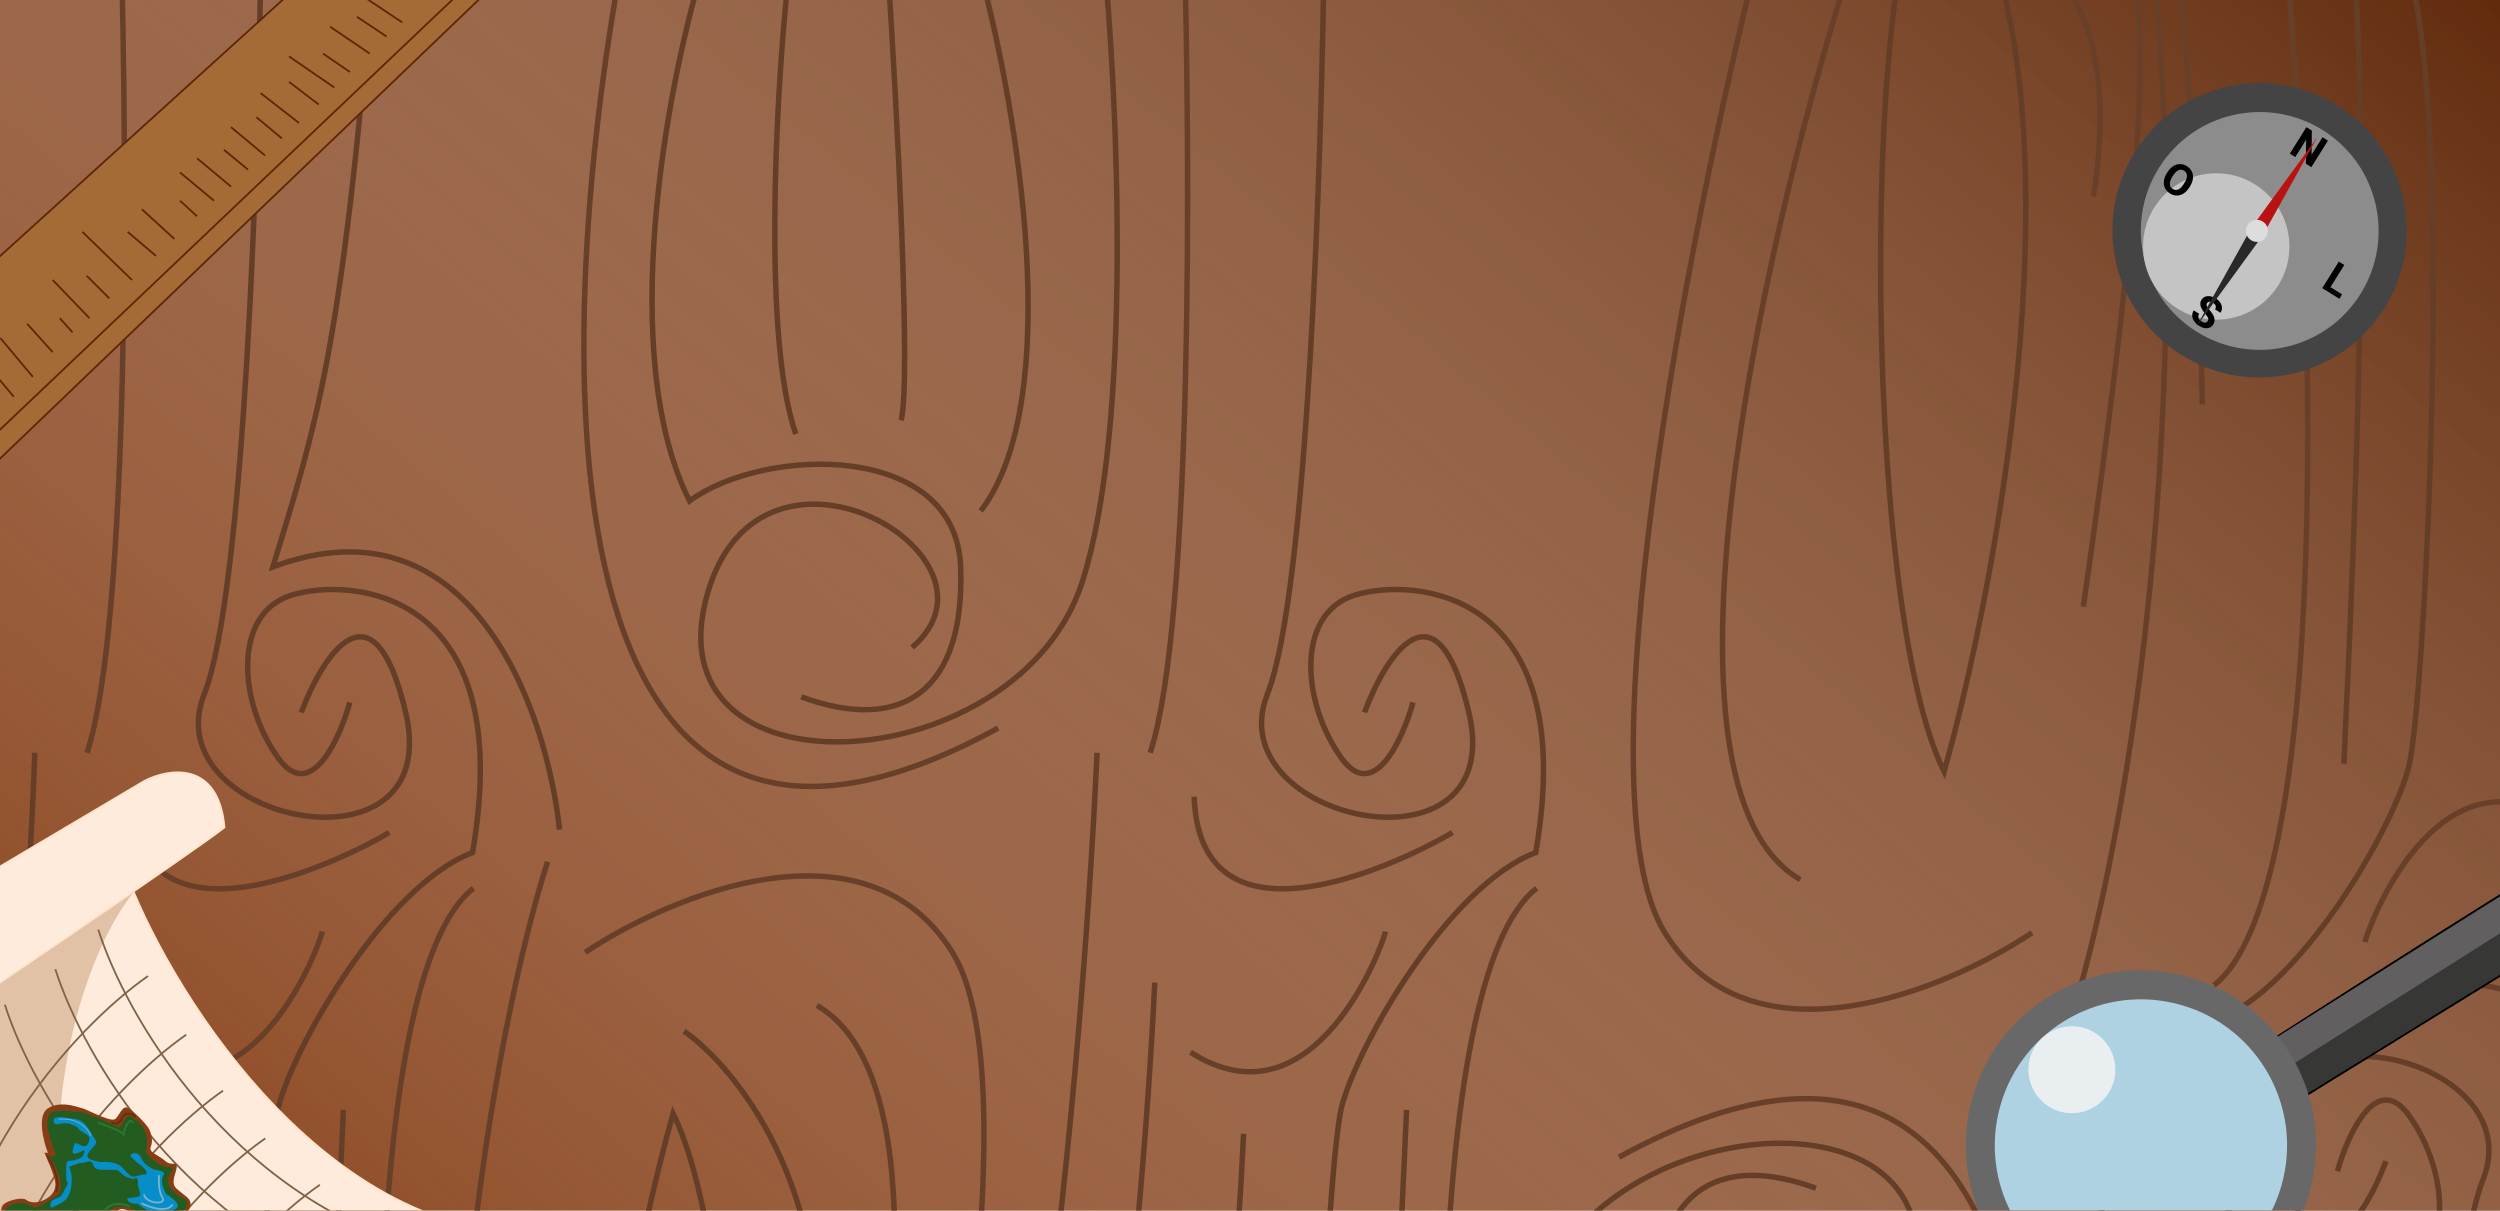 <svg width="1365" height="661" viewBox="0 0 1365 661" fill="none" xmlns="http://www.w3.org/2000/svg">
<g clip-path="url(#clip0)">
<rect width="1365" height="661" fill="#863D14"/>
<rect width="1365" height="661" fill="url(#paint0_linear)"/>
<path d="M212.5 454.5C206 459 75 532.5 71.5 435" stroke="#684029" stroke-width="3"/>
<path d="M175.972 508.6C174.92 514.937 137.5 618 69.5 574.5" stroke="#684029" stroke-width="3"/>
<path d="M50 536.5C43.167 680.5 14.7 980.3 -44.5 1027.5" stroke="#653E27" stroke-width="3"/>
<path d="M187.5 606C180.667 750 170.5 991 187.5 1091.5" stroke="#653E27" stroke-width="3"/>
<path d="M98.5 619C91.667 763 63.2 1062.8 4 1110" stroke="#653E27" stroke-width="3"/>
<path d="M142.5 -30C141.333 83.167 133.5 323.4 111.5 379C84 448.5 243.5 482.5 221.5 389C203.9 314.2 176.167 357.833 164.5 389" stroke="#653E27" stroke-width="3"/>
<path d="M191 383.5C185.333 403.833 169.6 438.4 152 414C130 383.5 127 335 159 325C191 315 283 321 258 465.5C210.5 483.5 160.5 571 152 604.5C143.5 638 127 955.5 152 1039" stroke="#653E27" stroke-width="3"/>
<path d="M66 -34C69.5 85.167 70.7 341 47.5 411" stroke="#684029" stroke-width="3"/>
<path d="M258.5 485C196 533.5 198.5 853 224.5 1107" stroke="#684029" stroke-width="3"/>
<path d="M19 411C16.035 497.811 3.685 678.545 -22 707" stroke="#653E27" stroke-width="3"/>
<path d="M305.5 453C298.667 388.333 257.8 269.1 149 309.5C173 231 188 188.5 205.5 -42.5" stroke="#653E27" stroke-width="3"/>
<path d="M299 470.5C271.333 556.167 224.3 801.8 257.5 1099" stroke="#684029" stroke-width="3"/>
<path d="M602.5 -26C610.167 52.5 618.6 231.1 591 317.5C556.5 425.5 359 438.5 385 329C411 219.5 557 303.21 498 353.5" stroke="#653E27" stroke-width="3"/>
<path d="M344 -44C301.5 163.167 282.2 541.5 545 397.5" stroke="#684029" stroke-width="3"/>
<path d="M535.5 -14C555 58 582.3 217.4 535.5 279" stroke="#653E27" stroke-width="3"/>
<path d="M485 -13.5C489.667 58.667 497.6 208.3 492 229.5" stroke="#653E27" stroke-width="3"/>
<path d="M383 -15C364.167 48 336.5 193.9 376.5 273.5C417.5 243.5 522 241 524.5 309.5C527 378 492 400.5 437.5 380.5" stroke="#653E27" stroke-width="3"/>
<path d="M429.5 -3C423.667 55.333 416.5 185 434.5 237" stroke="#653E27" stroke-width="3"/>
<path d="M319.5 520C366.667 488.5 472.8 444.4 520 520C567.2 595.6 506.333 904.833 470 1050" stroke="#684029" stroke-width="3"/>
<path d="M422 1037.5C466.333 895.5 533.2 599 446 549" stroke="#684029" stroke-width="3"/>
<path d="M367.5 608C339.333 708.5 295.6 941.5 346 1069.5C409 1229.5 423 719 367.5 608Z" stroke="#653E27" stroke-width="3"/>
<path d="M1123.5 576.276C1130.33 640.943 1171.2 760.176 1280 719.776C1256 798.276 1241 840.776 1223.5 1071.78" stroke="#653E27" stroke-width="3"/>
<path d="M1202.5 220.776C1201 139.61 1194.3 -29.924 1179.5 -58.724" stroke="#684029" stroke-width="3"/>
<path d="M1130 558.776C1157.67 473.11 1204.7 227.476 1171.5 -69.724" stroke="#684029" stroke-width="3"/>
<path d="M826.5 1055.28C818.834 976.776 810.4 798.176 838 711.776C872.5 603.776 1070 590.776 1044 700.276C1018 809.776 872 726.066 931 675.776" stroke="#653E27" stroke-width="3"/>
<path d="M1085 1073.28C1127.5 866.11 1146.8 487.776 884 631.776" stroke="#684029" stroke-width="3"/>
<path d="M1046 1044.28C1064.83 981.276 1092.5 835.376 1052.5 755.776C1011.5 785.776 907 788.276 904.5 719.776C902 651.276 937 628.776 991.5 648.776" stroke="#653E27" stroke-width="3"/>
<path d="M1136 -47.224C1162 -26.224 1193.1 -55.924 1137.5 331.276" stroke="#684029" stroke-width="3"/>
<path d="M1109.5 509.276C1062.33 540.776 956.2 584.876 909 509.276C861.8 433.676 922.667 124.443 959 -20.724" stroke="#684029" stroke-width="3"/>
<path d="M1007 -8.224C962.667 133.776 895.8 430.276 983 480.276" stroke="#684029" stroke-width="3"/>
<path d="M1111 -20.724C1127.5 -14.89 1157 18.876 1143 107.276" stroke="#684029" stroke-width="3"/>
<path d="M1061.5 421.276C1089.67 320.776 1133.4 87.776 1083 -40.224C1020 -200.224 1006 310.276 1061.5 421.276Z" stroke="#653E27" stroke-width="3"/>
<path d="M793 454.5C786.5 459 655.5 532.5 652 435" stroke="#684029" stroke-width="3"/>
<path d="M756.472 508.6C755.42 514.937 718 618 650 574.5" stroke="#684029" stroke-width="3"/>
<path d="M630.5 536.5C623.667 680.5 595.2 980.3 536 1027.5" stroke="#653E27" stroke-width="3"/>
<path d="M768 606C761.167 750 751 991 768 1091.5" stroke="#653E27" stroke-width="3"/>
<path d="M679 619C672.167 763 643.7 1062.8 584.5 1110" stroke="#653E27" stroke-width="3"/>
<path d="M723 -30C721.833 83.167 714 323.4 692 379C664.5 448.5 824 482.5 802 389C784.4 314.2 756.667 357.833 745 389" stroke="#653E27" stroke-width="3"/>
<path d="M771.5 383.5C765.833 403.833 750.1 438.4 732.5 414C710.5 383.5 707.5 335 739.5 325C771.5 315 863.5 321 838.5 465.5C791 483.5 741 571 732.5 604.5C724 638 707.5 955.5 732.5 1039" stroke="#653E27" stroke-width="3"/>
<path d="M646.5 -34C650 85.167 651.2 341 628 411" stroke="#684029" stroke-width="3"/>
<path d="M839 485C776.5 533.5 779 853 805 1107" stroke="#684029" stroke-width="3"/>
<path d="M599 411C590.323 599.872 554.175 993.092 479 1055" stroke="#653E27" stroke-width="3"/>
<path d="M1254.75 568.5C1261.25 564 1392.25 490.5 1395.75 588" stroke="#684029" stroke-width="3"/>
<path d="M1291.28 514.4C1292.33 508.063 1329.75 405 1397.75 448.5" stroke="#684029" stroke-width="3"/>
<path d="M1279.75 417C1286.59 273 1296.75 32 1279.75 -68.5" stroke="#653E27" stroke-width="3"/>
<path d="M1324.75 1053C1325.92 939.833 1333.75 699.6 1355.75 644C1383.25 574.5 1223.75 540.5 1245.75 634C1263.35 708.8 1291.09 665.167 1302.75 634" stroke="#653E27" stroke-width="3"/>
<path d="M1276.25 639.5C1281.92 619.167 1297.65 584.6 1315.25 609C1337.25 639.5 1340.25 688 1308.25 698C1276.25 708 1184.25 702 1209.25 557.5C1256.75 539.5 1306.75 452 1315.25 418.5C1323.75 385 1340.25 67.5 1315.25 -16" stroke="#653E27" stroke-width="3"/>
<path d="M1208.75 538C1271.25 489.5 1268.75 170 1242.75 -84" stroke="#684029" stroke-width="3"/>
<path d="M373.5 563C401.667 582.833 455.3 648.9 444.5 754.5" stroke="#653E27" stroke-width="3"/>
<g filter="url(#filter0_d)">
<path d="M310.038 666.952C186.445 685.554 97.138 551.33 67.934 481.893C67.934 481.893 -88.18 587.639 -88.804 588.19C-89.428 588.741 -58.649 783.231 -58.649 783.231C115.744 736.72 433.631 648.35 310.038 666.952Z" fill="#FFEBDB" stroke="#FFE3CA"/>
<path d="M41.982 709.66C9.807 631.606 33.665 523.586 69.167 480.636L-105.487 563.681C-55.959 643.994 74.157 787.715 41.982 709.66Z" fill="#E2C2A7"/>
<path d="M73.845 421.379L-97.952 523.194L-88.804 588.19C-27.13 546.662 100.486 460.237 117.565 446.769C114.294 410.034 87.055 414.536 73.845 421.379Z" fill="#FFEBDB" stroke="#FFE3CA"/>
<path d="M25.224 524.207C39.748 570.136 95.905 669.516 204.347 699.606" stroke="#806249"/>
<path d="M-2.333 543.572C12.19 589.501 68.348 688.881 176.79 718.971" stroke="#806249"/>
<path d="M48.685 502.608C63.209 548.537 119.366 647.917 227.808 678.007" stroke="#806249"/>
<path d="M96.66 559.957C57.101 587.444 -21.164 670.538 -17.753 783.025" stroke="#806249"/>
<path d="M116.77 590.494C77.211 617.98 -1.055 701.074 2.356 813.562" stroke="#806249"/>
<path d="M139.858 616.562C100.299 644.048 22.034 727.142 25.445 839.63" stroke="#806249"/>
<path d="M169.65 641.885C130.091 669.371 51.826 752.465 55.236 864.953" stroke="#806249"/>
<path d="M75.806 527.931C36.247 555.417 -42.018 638.512 -38.608 750.999" stroke="#806249"/>
<path d="M21.128 600.176C15.169 604.049 18.645 617.927 21.128 624.382H19.266L21.128 628.85C22.369 631.581 24.926 637.788 25.224 640.767C25.596 644.491 23.735 647.843 19.266 650.077C14.797 652.311 11.073 651.567 9.211 650.077C7.349 648.587 0.273 650.077 -2.706 652.311C-5.685 654.546 -3.823 659.387 -3.823 661.249C-3.823 663.111 3.625 661.249 9.211 661.249C14.797 661.249 18.148 668.324 17.404 668.324C16.659 668.324 9.956 674.655 6.604 676.517C3.253 678.379 3.253 678.379 5.115 679.496C6.977 680.614 9.583 678.007 13.307 676.517C17.031 675.028 23.735 668.324 30.438 668.324C37.141 668.324 42.354 668.697 46.823 668.324C51.292 667.952 54.271 664.973 55.016 661.249C55.761 657.525 57.623 657.525 59.857 655.663C62.091 653.801 68.794 657.525 71.401 659.387C74.008 661.249 83.318 661.249 86.67 661.249C90.021 661.249 94.118 660.132 96.352 657.525C98.586 654.918 99.331 654.173 98.959 651.567C98.586 648.96 95.235 647.47 91.511 644.119C87.787 640.767 91.138 635.926 91.511 632.202C91.883 628.478 88.904 632.202 85.18 628.85C81.456 625.499 75.87 624.382 77.36 621.03C78.849 617.678 77.36 612.837 75.87 610.603C74.38 608.369 69.167 602.783 65.443 600.176C61.719 597.569 60.229 604.645 57.623 606.134C55.016 607.624 41.237 600.176 40.12 600.176C39.003 600.176 28.576 595.335 21.128 600.176Z" fill="#863D14"/>
<path d="M18.148 664.601C13.084 657.749 3.625 659.015 -0.471 660.504C-2.209 658.642 -4.195 654.471 1.763 652.684C9.211 650.45 11.073 653.429 13.307 654.174C15.542 654.918 18.148 652.684 25.596 648.215C31.555 644.64 25.845 632.078 22.245 626.244H25.596C25.472 625.871 24.628 623.265 22.245 615.817C16.659 597.569 28.576 601.666 36.768 602.038C44.961 602.41 60.229 611.348 60.602 610.603C60.974 609.858 64.326 603.155 66.188 604.272C78.477 612.093 74.753 621.03 74.753 623.637C74.753 626.244 82.573 632.202 86.669 632.202C90.766 632.202 89.276 633.319 87.787 635.926C83.69 643.374 93 648.215 96.352 650.077C99.703 651.939 93 666.835 71.401 656.78C54.122 648.736 52.037 659.139 53.154 665.345C43.596 667.952 23.213 671.453 18.148 664.601Z" fill="#225C21"/>
<path d="M91.138 654.918C81.903 659.983 73.387 655.291 70.284 652.311C68.67 652.311 65.294 651.939 64.698 650.449C63.953 648.588 65.443 649.332 69.539 648.587C73.636 647.843 70.284 645.608 70.284 640.767C70.284 635.926 68.422 639.65 66.56 638.533C64.698 637.416 64.698 638.533 62.091 636.298C59.485 634.064 59.485 633.692 56.505 633.692H50.919C49.057 633.692 46.823 633.692 45.706 630.712C44.589 627.733 41.982 629.968 39.748 629.968C37.513 629.968 36.768 630.712 34.162 631.457C31.555 632.202 34.162 633.692 34.162 638.533C34.162 643.374 33.417 645.981 31.927 648.587C30.438 651.194 27.459 652.311 25.224 653.429C22.99 654.546 22.245 654.918 22.617 652.311C22.99 649.705 25.596 649.705 27.459 648.587C29.32 647.47 29.32 645.981 31.183 643.002C33.044 640.022 31.183 640.767 31.183 638.533V631.457C31.183 627.733 33.417 629.223 35.279 628.478C37.141 627.733 39.748 628.106 40.865 624.754C41.982 621.402 39.748 624.009 36.768 624.754C33.789 625.499 34.534 623.637 35.279 620.658C36.024 617.679 37.886 619.913 39.748 620.658C41.61 621.402 43.844 620.285 43.844 616.189C43.099 613.955 38.63 612.837 37.886 611.348C37.141 609.858 35.279 609.486 33.417 608.741C31.555 607.996 28.203 608.369 26.714 608.741C25.224 609.113 23.735 608.369 24.479 606.134C25.224 603.9 31.555 605.389 36.768 606.134C41.982 606.879 44.589 613.955 46.823 616.934C49.057 619.913 44.589 621.775 43.099 624.754C41.609 627.733 45.334 628.478 48.313 629.223C51.292 629.968 52.781 628.85 57.25 629.968C61.719 631.085 62.464 633.692 65.443 636.298C68.422 638.905 70.284 636.298 73.636 636.298C76.987 636.298 73.636 632.574 72.146 631.457C70.657 630.34 68.05 628.478 66.56 626.616C65.071 624.754 70.284 622.892 72.146 627.361C73.636 630.936 77.732 633.071 79.594 633.692C81.704 633.94 85.627 634.809 84.435 636.298C82.052 639.575 84.435 644.863 85.925 647.098C88.904 648.836 94.118 652.833 91.138 654.918Z" fill="#078EC8"/>
<path d="M72.146 651.939C76.491 654.174 85.999 657.451 89.276 652.684" stroke="#76B4CF"/>
<path d="M27.086 606.134C31.306 605.514 40.716 606.432 44.589 615.072" stroke="#76B4CF" stroke-width="0.5"/>
<path d="M48.313 607.996C52.533 609.362 61.272 612.54 62.464 614.327C62.464 612.838 65.443 603.9 67.677 607.996" stroke="#2F772E"/>
<path d="M49.43 664.601C49.554 658.766 53.079 648.439 66.188 653.801" stroke="#2F772E"/>
<path d="M2.508 658.642C6.852 657.401 17.255 657.153 24.107 666.09" stroke="#2F772E"/>
<path d="M20.755 625.871C23.486 629.968 28.278 639.725 25.596 645.981" stroke="#652D0D"/>
<path d="M55.761 607.624C56.878 608.617 59.633 609.56 61.719 605.389C63.804 601.219 67.553 603.403 69.167 605.017" stroke="#652D0D"/>
<path d="M81.828 636.671C81.58 639.402 81.605 645.683 83.69 648.96C86.297 653.056 74.38 652.311 73.636 647.098" stroke="#76B4CF"/>
</g>
<g filter="url(#filter1_d)">
<path d="M1470.28 459.73L1247.67 597.091L1246.16 597.752L1230.2 566.229C1291.67 526.595 1422.59 443.31 1454.55 427.244C1482.58 427.87 1476.72 449.162 1470.28 459.73Z" fill="#373736" stroke="black"/>
<path d="M1481.9 427.575L1238.09 581.632L1237.73 561.564L1389.2 466.081L1389.52 466.156L1481.9 427.575Z" fill="#615F5F"/>
<circle cx="1163.95" cy="620.433" r="95.615" transform="rotate(-76.778 1163.95 620.433)" fill="#686868"/>
<circle cx="1163.95" cy="620.434" r="79.789" transform="rotate(-76.778 1163.95 620.434)" fill="#AED2E2"/>
<circle cx="1126.25" cy="579.063" r="23.739" transform="rotate(-76.778 1126.25 579.063)" fill="#E9EFF1"/>
</g>
<g filter="url(#filter2_d)">
<path d="M215.39 -65L-79 201.96L-14.482 254.502L266 -14.39L215.39 -65Z" fill="#A56B36" stroke="#5D2607"/>
<path d="M243.979 -7.049L-21.436 245.23" stroke="#5E2607"/>
<path d="M2.517 211.618L-15.254 190.37" stroke="#5D2607"/>
<path d="M12.948 200.801L-4.823 179.552" stroke="#5D2607"/>
<path d="M23.766 187.279L9.858 171.825" stroke="#5D2607"/>
<path d="M34.583 176.461L27.629 168.735" stroke="#5D2607"/>
<path d="M43.856 168.735L23.766 147.872" stroke="#5D2607"/>
<path d="M54.673 157.917L42.31 145.554" stroke="#5D2607"/>
<path d="M67.036 147.872L39.992 121.601" stroke="#5D2607"/>
<path d="M80.171 134.737L64.718 121.601" stroke="#5D2607"/>
<path d="M90.216 125.465L72.445 109.239" stroke="#5D2607"/>
<path d="M102.579 113.102L93.307 104.602" stroke="#5D2607"/>
<path d="M111.851 104.602L93.307 89.149" stroke="#5D2607"/>
<path d="M121.123 96.876L102.579 81.422" stroke="#5D2607"/>
<path d="M130.395 87.604L117.26 76.786" stroke="#5D2607"/>
<path d="M139.667 79.877L121.123 64.423" stroke="#5D2607"/>
<path d="M148.94 70.605L135.031 59.014" stroke="#5D2607"/>
<path d="M158.212 62.105L137.349 45.879" stroke="#5D2607"/>
<path d="M169.029 52.06L152.803 39.698" stroke="#5D2607"/>
<path d="M177.529 42.788L152.803 25.789" stroke="#5D2607"/>
<path d="M186.028 34.289L171.347 24.244" stroke="#5D2607"/>
<path d="M196.845 24.244L175.211 9.563" stroke="#5D2607"/>
<path d="M206.118 14.972L189.891 4.155" stroke="#5D2607"/>
<path d="M214.617 7.245L193.755 -6.663" stroke="#5D2607"/>
</g>
<circle cx="1233.73" cy="125.731" r="80.359" transform="rotate(31.998 1233.73 125.731)" fill="#444444"/>
<circle cx="1233.81" cy="126.091" r="64.915" transform="rotate(31.998 1233.81 126.091)" fill="#8C8C8C"/>
<circle cx="1210.06" cy="134.578" r="39.961" fill="#C4C4C4"/>
<path d="M1262.01 91.254L1259.03 89.391L1259.17 76.243L1253.22 85.764L1250.24 83.901L1259.28 69.431L1262.27 71.294L1262.12 84.467L1268.08 74.927L1271.05 76.783L1262.01 91.254Z" fill="black"/>
<path d="M1205.42 175.307C1205.77 174.744 1205.84 174.189 1205.63 173.643C1205.42 173.089 1204.9 172.324 1204.08 171.347C1203.25 170.364 1202.64 169.521 1202.24 168.82C1201.15 166.905 1201.08 165.196 1202.02 163.692C1202.51 162.91 1203.16 162.351 1203.98 162.015C1204.81 161.676 1205.74 161.591 1206.78 161.76C1207.82 161.933 1208.86 162.34 1209.88 162.982C1210.92 163.627 1211.72 164.392 1212.29 165.274C1212.87 166.15 1213.17 167.068 1213.18 168.028C1213.21 168.992 1212.95 169.908 1212.41 170.776L1209.42 168.913C1209.84 168.251 1209.95 167.607 1209.76 166.981C1209.57 166.35 1209.1 165.798 1208.35 165.326C1207.62 164.87 1206.96 164.672 1206.36 164.731C1205.76 164.783 1205.31 165.061 1204.99 165.565C1204.7 166.035 1204.69 166.576 1204.96 167.188C1205.24 167.804 1205.75 168.539 1206.5 169.393C1207.88 170.963 1208.72 172.368 1209.02 173.607C1209.32 174.847 1209.12 176.03 1208.42 177.156C1207.64 178.409 1206.55 179.096 1205.15 179.22C1203.76 179.337 1202.27 178.895 1200.66 177.893C1199.55 177.197 1198.66 176.362 1198 175.386C1197.34 174.404 1196.99 173.408 1196.95 172.397C1196.92 171.39 1197.19 170.419 1197.78 169.485L1200.77 171.354C1199.77 172.951 1200.23 174.345 1202.13 175.537C1202.84 175.98 1203.49 176.184 1204.06 176.147C1204.64 176.104 1205.09 175.824 1205.42 175.307Z" fill="black"/>
<path d="M1272.43 156.782L1278.76 160.738L1277.27 163.133L1267.95 157.315L1277 142.845L1279.98 144.707L1272.43 156.782Z" fill="black"/>
<path d="M1195.36 102.354C1194.47 103.778 1193.44 104.87 1192.27 105.629C1191.09 106.387 1189.85 106.764 1188.55 106.759C1187.25 106.759 1185.99 106.38 1184.78 105.622C1183.58 104.873 1182.69 103.916 1182.11 102.752C1181.53 101.587 1181.31 100.31 1181.46 98.921C1181.62 97.525 1182.13 96.129 1182.99 94.733L1183.44 94.018C1184.33 92.593 1185.36 91.5 1186.55 90.739C1187.74 89.975 1188.99 89.597 1190.28 89.605C1191.59 89.609 1192.84 89.989 1194.05 90.742C1195.26 91.495 1196.14 92.456 1196.71 93.622C1197.29 94.787 1197.5 96.071 1197.33 97.477C1197.17 98.879 1196.65 100.29 1195.77 101.708L1195.36 102.354ZM1192.75 99.81C1193.7 98.293 1194.15 96.97 1194.1 95.842C1194.05 94.715 1193.52 93.836 1192.51 93.207C1191.51 92.582 1190.49 92.49 1189.46 92.933C1188.43 93.368 1187.45 94.336 1186.5 95.836L1186.06 96.541C1185.14 98.019 1184.69 99.335 1184.73 100.489C1184.76 101.644 1185.29 102.54 1186.31 103.177C1187.31 103.802 1188.32 103.892 1189.35 103.445C1190.38 102.992 1191.36 102.016 1192.31 100.516L1192.75 99.81Z" fill="black"/>
<path d="M1229.82 123.595L1265.34 74.8L1236.03 127.478L1229.82 123.595Z" fill="#B91212"/>
<path d="M1234.92 129.254L1199.4 178.049L1228.71 125.371L1234.92 129.254Z" fill="#292929"/>
<circle cx="1232.29" cy="126.064" r="6.02" transform="rotate(31.998 1232.29 126.064)" fill="#DDDDDD"/>
</g>
<defs>
<filter id="filter0_d" x="-130.708" y="405.389" width="487.32" height="474.834" filterUnits="userSpaceOnUse" color-interpolation-filters="sRGB">
<feFlood flood-opacity="0" result="BackgroundImageFix"/>
<feColorMatrix in="SourceAlpha" type="matrix" values="0 0 0 0 0 0 0 0 0 0 0 0 0 0 0 0 0 0 127 0"/>
<feOffset dx="5" dy="5"/>
<feGaussianBlur stdDeviation="5"/>
<feColorMatrix type="matrix" values="0 0 0 0 0 0 0 0 0 0 0 0 0 0 0 0 0 0 0.25 0"/>
<feBlend mode="normal" in2="BackgroundImageFix" result="effect1_dropShadow"/>
<feBlend mode="normal" in="SourceGraphic" in2="effect1_dropShadow" result="shape"/>
</filter>
<filter id="filter1_d" x="1044" y="375.217" width="452.903" height="375.166" filterUnits="userSpaceOnUse" color-interpolation-filters="sRGB">
<feFlood flood-opacity="0" result="BackgroundImageFix"/>
<feColorMatrix in="SourceAlpha" type="matrix" values="0 0 0 0 0 0 0 0 0 0 0 0 0 0 0 0 0 0 127 0"/>
<feOffset dx="5" dy="5"/>
<feGaussianBlur stdDeviation="5"/>
<feColorMatrix type="matrix" values="0 0 0 0 0 0 0 0 0 0 0 0 0 0 0 0 0 0 0.25 0"/>
<feBlend mode="normal" in2="BackgroundImageFix" result="effect1_dropShadow"/>
<feBlend mode="normal" in="SourceGraphic" in2="effect1_dropShadow" result="shape"/>
</filter>
<filter id="filter2_d" x="-84.767" y="-70.69" width="366.481" height="340.859" filterUnits="userSpaceOnUse" color-interpolation-filters="sRGB">
<feFlood flood-opacity="0" result="BackgroundImageFix"/>
<feColorMatrix in="SourceAlpha" type="matrix" values="0 0 0 0 0 0 0 0 0 0 0 0 0 0 0 0 0 0 127 0"/>
<feOffset dx="5" dy="5"/>
<feGaussianBlur stdDeviation="5"/>
<feColorMatrix type="matrix" values="0 0 0 0 0 0 0 0 0 0 0 0 0 0 0 0 0 0 0.25 0"/>
<feBlend mode="normal" in2="BackgroundImageFix" result="effect1_dropShadow"/>
<feBlend mode="normal" in="SourceGraphic" in2="effect1_dropShadow" result="shape"/>
</filter>
<linearGradient id="paint0_linear" x1="1365" y1="-37.762" x2="426.311" y2="1070.74" gradientUnits="userSpaceOnUse">
<stop stop-color="#5E2607"/>
<stop offset="1" stop-color="white" stop-opacity="0"/>
</linearGradient>
<clipPath id="clip0">
<rect width="1365" height="661" fill="white"/>
</clipPath>
</defs>
</svg>
